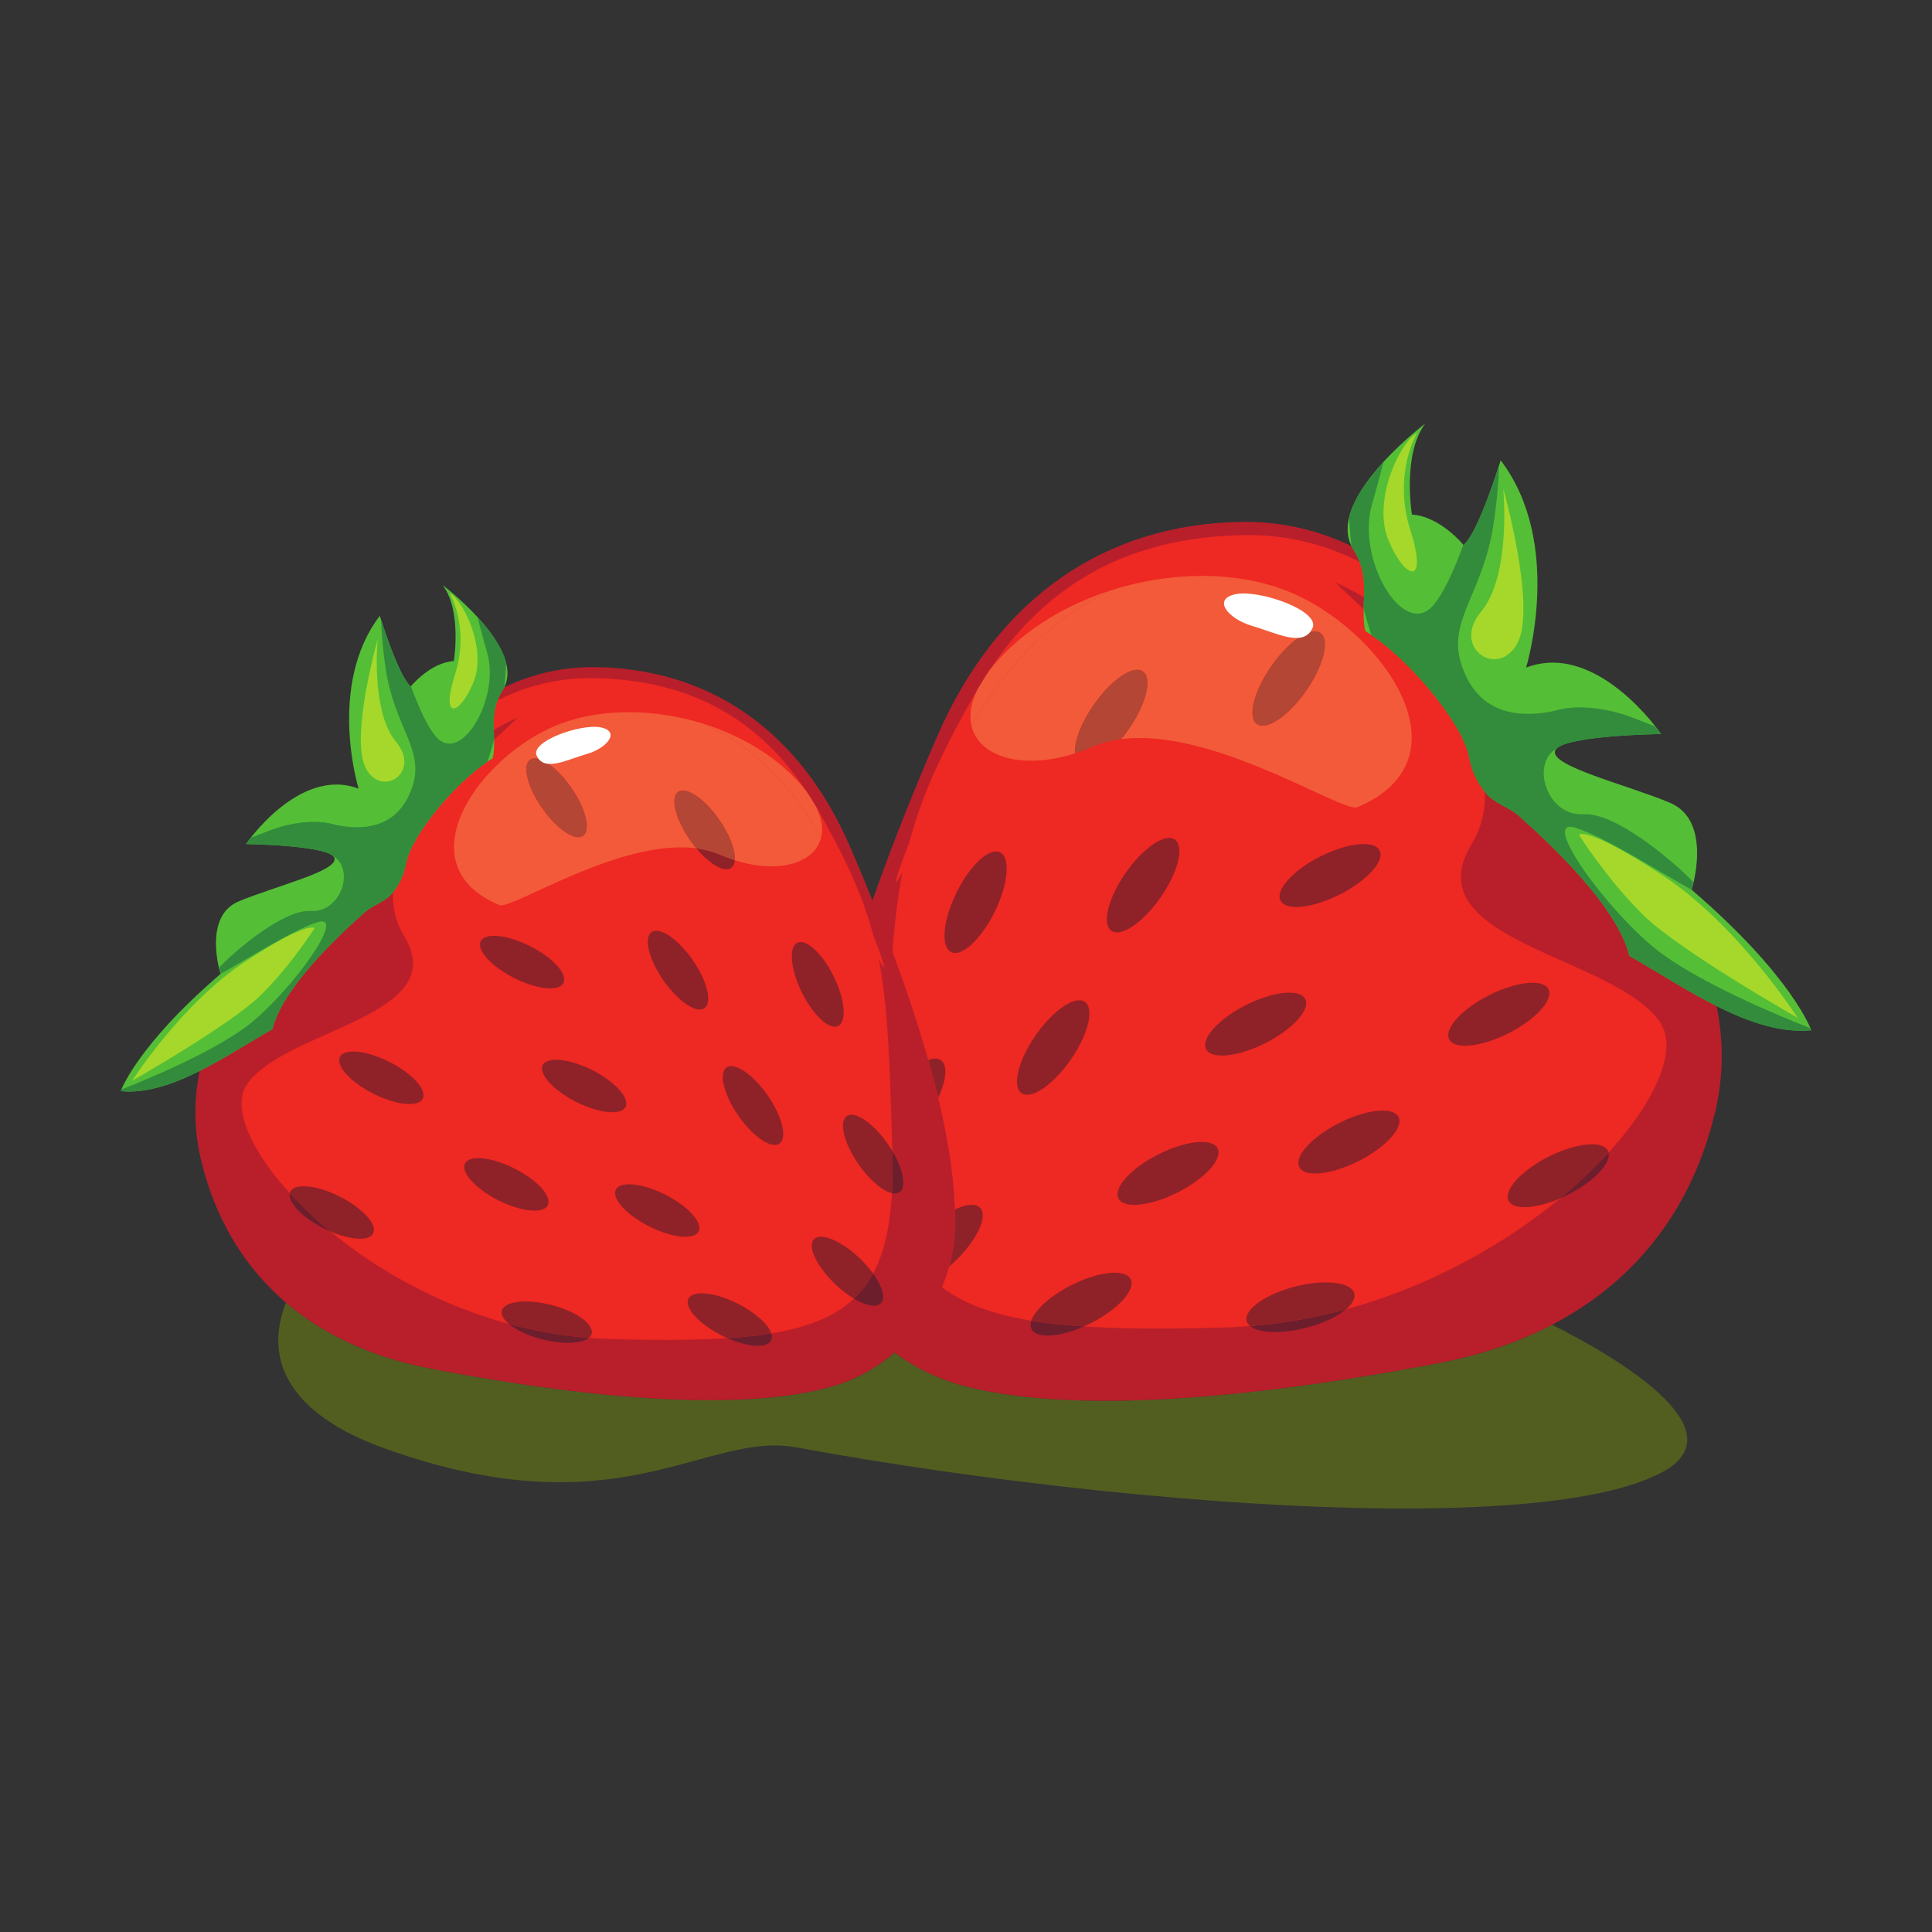 <?xml version="1.0" encoding="UTF-8" standalone="no"?>
<svg
   xmlns:dc="http://purl.org/dc/elements/1.1/"
   xmlns:cc="http://creativecommons.org/ns#"
   xmlns:rdf="http://www.w3.org/1999/02/22-rdf-syntax-ns#"
   xmlns:svg="http://www.w3.org/2000/svg"
   xmlns="http://www.w3.org/2000/svg"
   xmlns:sodipodi="http://sodipodi.sourceforge.net/DTD/sodipodi-0.dtd"
   xmlns:inkscape="http://www.inkscape.org/namespaces/inkscape"
   sodipodi:docname="fresa.svg"
   inkscape:version="1.0 (4035a4fb49, 2020-05-01)"
   id="svg4114"
   version="1.1"
   viewBox="0 0 400 400"
   height="400mm"
   width="400mm">
  <rect x="0" y="0" width="400" height="400" fill="#333333" stroke="none"/>
  <defs
     id="defs4108">
    <clipPath
       clipPathUnits="userSpaceOnUse"
       id="clipPath436">
      <path
         d="m 2976.04,9670.86 c -1.98,0 -3.72,0.48 -5.17,1.49 -2.41,1.68 -3.75,4.64 -4.09,8.53 5.25,1.67 10.6,3.68 16.02,6.03 8.29,3.58 17.15,5.86 26.42,7.07 -11.84,-14.2 -24.67,-23.12 -33.18,-23.12"
         id="path434" />
    </clipPath>
  </defs>
  <sodipodi:namedview
     inkscape:window-maximized="0"
     inkscape:window-y="0"
     inkscape:window-x="90"
     inkscape:window-height="729"
     inkscape:window-width="1260"
     showgrid="false"
     inkscape:document-rotation="0"
     inkscape:current-layer="layer1"
     inkscape:document-units="mm"
     inkscape:cy="755.90551"
     inkscape:cx="755.90551"
     inkscape:zoom="0.35652604"
     inkscape:pageshadow="2"
     inkscape:pageopacity="0.0"
     borderopacity="1.0"
     bordercolor="#666666"
     pagecolor="#ffffff"
     id="base" />
  <g
     id="layer1"
     inkscape:groupmode="layer"
     inkscape:label="Capa 1">
    <path
       d="m 290.851,312.318 c -38.707,0 -88.499,-5.738 -125.984,-12.656 -1.489,-0.274 -2.967,-0.395 -4.456,-0.395 -5.878,0 -11.883,1.902 -18.98,3.805 -7.097,1.902 -15.29,3.805 -25.548,3.805 -9.862,0 -21.633,-1.759 -36.173,-6.967 -19.773,-7.086 -25.211,-18.255 -20.508,-30.219 7.829,6.682 17.934,11.371 30.185,13.709 24.014,4.577 42.94,6.495 57.498,6.495 10.547,0 18.803,-1.006 25.04,-2.738 4.964,-1.379 9.476,-3.859 13.287,-7.129 4.047,3.014 8.649,5.323 13.631,6.706 7.479,2.078 17.377,3.284 30.022,3.284 17.455,0 40.144,-2.3 68.937,-7.787 8.779,-1.675 16.636,-4.357 23.544,-7.953 20.73,10.473 36.638,23.153 22.747,30.552 -10.03,5.341 -29.561,7.488 -53.242,7.488"
       style="fill:#525e20;fill-opacity:1;fill-rule:nonzero;stroke:none;stroke-width:0.225"
       id="path390" />
    <path
       d="m 334.651,171.922 c -3.441,-3.607 -6.745,-6.545 -9.375,-8.734 -3.787,-3.16 -6.886,-7.03 -9.139,-11.405 -0.418,-0.8 -0.847,-1.653 -1.359,-2.542 -1.887,-3.477 -4.377,-7.614 -7.488,-11.906 -10.075,-13.983 -26.693,-29.66 -50.226,-29.283 -28.027,0.422 -50.495,15.468 -63.104,44.573 -19.162,44.321 -26.273,74.381 -26.033,93.063 0.005,0.876 0.032,1.723 0.069,2.549 0.187,3.928 0.99,7.764 2.257,11.412 4.472,12.889 15.153,23.356 28.589,27.086 17.804,4.943 49.312,4.959 98.958,-4.503 30.927,-5.902 50.444,-24.29 57.11,-51.214 l 0.019,-0.038 0.148,-0.595 c 4.676,-19.569 -3.144,-36.737 -12.687,-49.368 -2.522,-3.362 -5.175,-6.421 -7.74,-9.094"
       style="fill:#b81f2b;fill-opacity:1;fill-rule:nonzero;stroke:none;stroke-width:0.225"
       id="path412" />
    <path
       d="m 304.646,174.844 c 12.133,-20.121 -18.72,-44.984 -28.189,-54.264 -16.216,-15.89 -57.103,-7.239 -74.26,22.495 -17.154,29.734 -17.419,41.438 -18.713,84.391 -1.291,42.954 13.851,48.935 70.046,47.378 56.198,-1.554 99.367,-49.081 90.276,-63.012 -9.094,-13.932 -51.293,-16.865 -39.16,-36.988"
       style="fill:#ee2822;fill-opacity:1;fill-rule:nonzero;stroke:none;stroke-width:0.225"
       id="path414" />
    <path
       d="m 325.888,165.917 c -3.778,-3.158 -6.884,-7.034 -9.136,-11.407 -0.413,-0.793 -0.847,-1.649 -1.361,-2.54 -1.882,-3.474 -4.373,-7.614 -7.484,-11.903 -10.078,-13.983 -26.693,-29.66 -50.226,-29.283 -28.025,0.422 -48.095,13.606 -60.706,42.711 -15.524,35.908 -14.679,38.776 -1.078,7.311 12.615,-29.103 32.634,-43.915 60.661,-44.342 23.531,-0.378 40.2,16.932 50.275,30.911 3.113,4.29 5.601,8.431 7.486,11.906 0.514,0.894 0.946,1.747 1.357,2.54 2.257,4.377 5.359,8.249 9.141,11.407 2.634,2.192 13.015,4.097 10.448,1.424 -3.441,-3.607 -6.74,-6.54 -9.377,-8.734"
       style="fill:#ee2822;fill-opacity:1;fill-rule:nonzero;stroke:none;stroke-width:0.225"
       id="path416" />
    <path
       d="m 350.234,184.214 c 0,0 4.528,-14.271 -4.535,-18.03 -9.044,-3.773 -24.786,-7.546 -23.735,-10.747 1.065,-3.214 21.941,-3.474 21.941,-3.474 0,0 -13.206,-19.365 -27.944,-13.743 0,0 7.899,-25.617 -5.262,-42.911 0,0 -4.548,14.949 -7.692,17.534 0,0 -4.77,-5.918 -10.686,-6.307 0,0 -2.051,-12.514 2.778,-18.855 l -0.072,0.068 c -1.321,0.988 -21.006,16.348 -14.819,25.997 3.874,6.048 1.28,11.506 2.446,16.91 8.824,5.255 20.294,19.178 21.509,26.037 l 0.057,0.236 0.013,0.045 c 0.512,2.702 1.725,5.206 3.447,7.254 1.79,2.147 4.716,2.81 6.866,4.732 7.717,6.882 20.335,19.05 22.821,28.937 11.708,6.686 25.303,16.582 37.633,15.398 0,0 -3.836,-11.102 -24.768,-29.078"
       style="fill:#54bf36;fill-opacity:1;fill-rule:nonzero;stroke:none;stroke-width:0.225"
       id="path418" />
    <path
       d="m 306.658,126.613 c -6.316,7.558 3.582,14.073 7.528,6.493 3.946,-7.569 -2.956,-31.917 -2.956,-31.917 0,0 1.75,17.869 -4.573,25.424"
       style="fill:#a5d82b;fill-opacity:1;fill-rule:nonzero;stroke:none;stroke-width:0.225"
       id="path420" />
    <path
       d="m 344.14,181.169 c -15.737,-10.329 -17.249,-8.33 -17.249,-8.33 0,0 5.804,9.181 13.271,16.564 7.474,7.387 32.002,21.314 32.002,21.314 0,0 -12.288,-19.219 -28.025,-29.548"
       style="fill:#a5d82b;fill-opacity:1;fill-rule:nonzero;stroke:none;stroke-width:0.225"
       id="path422" />
    <path
       d="m 293.348,89.692 c -3.477,1.837 -9.325,14.021 -5.848,22.237 3.472,8.218 8.209,9.469 4.505,-2.134 -3.701,-11.609 1.343,-20.103 1.343,-20.103"
       style="fill:#a5d82b;fill-opacity:1;fill-rule:nonzero;stroke:none;stroke-width:0.225"
       id="path424" />
    <path
       d="m 318.519,148.993 c -6.082,5.22 -1.956,11.827 1.979,6.578 3.93,-5.253 22.212,-4.27 22.212,-4.27 -3.643,-3.614 -18.114,-7.531 -24.191,-2.309"
       style="fill:#338c3c;fill-opacity:1;fill-rule:nonzero;stroke:none;stroke-width:0.225"
       id="path426" />
    <path
       d="m 342.651,196.358 c -10.282,-8.317 -23.928,-27.241 -16.535,-25.002 6.226,1.889 18.875,10.037 24.092,12.851 0.045,-0.132 0.211,-0.696 0.407,-1.552 -4.546,-4.743 -16.31,-14.524 -22.763,-14.075 -7.421,0.507 -11.169,-10.372 -5.469,-13.707 3.257,-2.655 21.485,-2.882 21.485,-2.882 0,0 -0.425,-0.622 -1.195,-1.599 -6.051,-2.5 -13.936,-4.878 -19.787,-3.454 -10.944,2.655 -17.795,-0.948 -20.445,-9.786 -2.648,-8.838 4.705,-14.502 6.805,-28.768 0.791,-5.42 1.062,-9.298 1.096,-12.034 -1.069,3.371 -4.714,14.34 -7.373,16.521 l -0.013,-0.019 c -2.066,5.556 -4.355,10.558 -6.507,12.775 -6.12,6.302 -15.594,-9.889 -12.42,-21.067 1.035,-3.632 1.824,-6.603 2.428,-8.964 -3.117,3.389 -6.118,7.463 -7.126,11.369 0.068,2.024 0.234,4.076 0.474,6.14 0.117,0.225 0.227,0.445 0.366,0.665 2.758,4.305 2.241,8.31 2.131,12.211 0.497,1.857 1.047,3.71 1.653,5.565 8.604,5.772 19.021,18.653 20.169,25.173 l 0.064,0.234 0.013,0.045 c 0.514,2.7 1.725,5.206 3.45,7.252 1.79,2.149 4.717,2.81 6.868,4.732 7.713,6.882 20.33,19.05 22.817,28.939 11.708,6.684 25.303,16.58 37.635,15.396 0,0 -0.051,-0.157 -0.182,-0.454 -5.056,-1.976 -23.329,-9.381 -32.135,-16.508"
       style="fill:#338c3c;fill-opacity:1;fill-rule:nonzero;stroke:none;stroke-width:0.225"
       id="path428" />
    <g
       transform="matrix(0.225,0,0,-0.225,-443.736,2330.25)"
       id="g430">
      <g
         id="g432"
         clip-path="url(#clipPath436)">
        <path
           d="m 2966.78,9670.86 h 42.438 v 23.121 H 2966.78 Z"
           style="fill:#8e2228;fill-opacity:1;fill-rule:nonzero;stroke:none"
           id="path438" />
      </g>
    </g>
    <path
       d="m 194.246,227.323 c -0.6,-2.506 -1.285,-5.125 -2.06,-7.859 0.519,-0.195 1.002,-0.299 1.437,-0.299 0.447,0 0.842,0.108 1.168,0.337 1.462,1.013 1.154,4.159 -0.546,7.82"
       style="fill:#8e2228;fill-opacity:1;fill-rule:nonzero;stroke:none;stroke-width:0.225"
       id="path440" />
    <path
       d="m 231.275,193.043 c -0.445,0 -0.838,-0.108 -1.161,-0.335 -2.012,-1.392 -0.696,-6.747 2.929,-11.966 3.034,-4.368 6.733,-7.25 9.029,-7.25 0.442,0 0.835,0.108 1.159,0.332 2.006,1.397 0.698,6.745 -2.929,11.962 -3.037,4.371 -6.729,7.257 -9.026,7.257"
       style="fill:#8e2228;fill-opacity:1;fill-rule:nonzero;stroke:none;stroke-width:0.225"
       id="path442" />
    <path
       d="m 212.661,226.654 c -0.445,0 -0.838,-0.108 -1.161,-0.337 -2.015,-1.395 -0.708,-6.742 2.922,-11.969 3.041,-4.368 6.74,-7.252 9.038,-7.252 0.442,0 0.833,0.108 1.157,0.332 1.999,1.392 0.696,6.756 -2.931,11.971 -3.039,4.366 -6.733,7.254 -9.024,7.254"
       style="fill:#8e2228;fill-opacity:1;fill-rule:nonzero;stroke:none;stroke-width:0.225"
       id="path444" />
    <path
       d="m 197.763,197.306 c -0.299,0 -0.577,-0.064 -0.831,-0.187 -2.201,-1.076 -1.716,-6.558 1.085,-12.272 2.477,-5.042 5.932,-8.562 8.211,-8.562 0.297,0 0.57,0.057 0.822,0.182 2.185,1.078 1.709,6.574 -1.094,12.276 -2.473,5.04 -5.92,8.562 -8.193,8.562"
       style="fill:#8e2228;fill-opacity:1;fill-rule:nonzero;stroke:none;stroke-width:0.225"
       id="path446" />
    <path
       d="m 268.409,187.785 c -1.649,0 -2.848,-0.435 -3.299,-1.341 -1.096,-2.179 2.594,-6.271 8.267,-9.128 3.335,-1.684 6.608,-2.565 8.961,-2.565 1.646,0 2.843,0.431 3.299,1.323 1.096,2.19 -2.607,6.275 -8.281,9.139 -3.326,1.684 -6.594,2.572 -8.948,2.572"
       style="fill:#8e2228;fill-opacity:1;fill-rule:nonzero;stroke:none;stroke-width:0.225"
       id="path448" />
    <path
       d="m 252.998,218.544 c -1.644,0 -2.841,-0.434 -3.295,-1.327 -1.101,-2.19 2.612,-6.28 8.272,-9.134 3.335,-1.684 6.61,-2.567 8.966,-2.567 1.648,0 2.848,0.431 3.304,1.33 1.083,2.183 -2.605,6.268 -8.29,9.128 -3.331,1.684 -6.603,2.572 -8.957,2.572"
       style="fill:#8e2228;fill-opacity:1;fill-rule:nonzero;stroke:none;stroke-width:0.225"
       id="path450" />
    <path
       d="m 303.341,216.504 c -1.646,0 -2.841,-0.434 -3.297,-1.33 -1.098,-2.188 2.612,-6.275 8.274,-9.132 3.335,-1.684 6.61,-2.567 8.966,-2.567 1.649,0 2.848,0.434 3.304,1.33 1.082,2.183 -2.605,6.266 -8.288,9.13 -3.333,1.682 -6.605,2.569 -8.959,2.569"
       style="fill:#8e2228;fill-opacity:1;fill-rule:nonzero;stroke:none;stroke-width:0.225"
       id="path452" />
    <path
       d="m 322.959,248.141 c 3.796,-3.131 7.178,-6.345 10.078,-9.523 0.532,2.253 -3.059,6.046 -8.425,8.75 -0.553,0.278 -1.105,0.537 -1.653,0.773"
       style="fill:#6d1e2d;fill-opacity:1;fill-rule:nonzero;stroke:none;stroke-width:0.225"
       id="path454" />
    <path
       d="m 315.651,249.935 c -1.644,0 -2.839,-0.431 -3.293,-1.325 -1.101,-2.19 2.612,-6.28 8.272,-9.136 3.337,-1.682 6.61,-2.565 8.966,-2.565 1.649,0 2.85,0.431 3.306,1.33 0.057,0.121 0.106,0.247 0.135,0.379 -2.9,3.178 -6.282,6.392 -10.078,9.523 -2.742,1.179 -5.345,1.795 -7.308,1.795"
       style="fill:#8e2228;fill-opacity:1;fill-rule:nonzero;stroke:none;stroke-width:0.225"
       id="path456" />
    <path
       d="m 272.306,242.961 c -1.649,0 -2.846,-0.435 -3.299,-1.334 -1.101,-2.192 2.605,-6.273 8.274,-9.128 3.333,-1.687 6.603,-2.572 8.959,-2.572 1.651,0 2.852,0.435 3.306,1.332 1.092,2.181 -2.612,6.271 -8.272,9.132 -3.337,1.685 -6.612,2.569 -8.968,2.569"
       style="fill:#8e2228;fill-opacity:1;fill-rule:nonzero;stroke:none;stroke-width:0.225"
       id="path458" />
    <path
       d="m 216.87,276.529 c -1.653,0 -2.852,-0.438 -3.302,-1.341 -0.251,-0.497 -0.254,-1.089 -0.038,-1.747 3.299,0.541 6.918,0.93 10.877,1.188 -2.825,1.249 -5.518,1.9 -7.535,1.9"
       style="fill:#6d1e2d;fill-opacity:1;fill-rule:nonzero;stroke:none;stroke-width:0.225"
       id="path460" />
    <path
       d="m 224.405,274.629 c -3.96,-0.258 -7.578,-0.647 -10.877,-1.188 0.723,-2.228 3.928,-5.168 8.315,-7.38 3.319,-1.678 6.583,-2.558 8.934,-2.558 1.655,0 2.859,0.435 3.315,1.336 1.092,2.17 -2.61,6.259 -8.272,9.121 -0.474,0.241 -0.946,0.463 -1.415,0.669"
       style="fill:#8e2228;fill-opacity:1;fill-rule:nonzero;stroke:none;stroke-width:0.225"
       id="path462" />
    <path
       d="m 196.483,262.27 c 0.647,-2.34 1.053,-4.759 1.17,-7.223 0.032,-0.69 0.057,-1.397 0.057,-2.127 0.006,-0.809 0.005,-1.642 -0.019,-2.504 1.325,-0.626 2.527,-0.966 3.492,-0.966 0.741,0 1.343,0.2 1.747,0.625 1.673,1.761 -0.681,6.749 -5.269,11.129 -0.391,0.375 -0.784,0.73 -1.179,1.067"
       style="fill:#8e2228;fill-opacity:1;fill-rule:nonzero;stroke:none;stroke-width:0.225"
       id="path464" />
    <path
       d="m 234.857,249.454 c -1.644,0 -2.839,-0.434 -3.288,-1.332 -1.101,-2.179 2.596,-6.271 8.279,-9.132 3.329,-1.682 6.594,-2.565 8.948,-2.565 1.646,0 2.843,0.434 3.299,1.327 1.094,2.188 -2.603,6.273 -8.276,9.132 -3.333,1.682 -6.608,2.569 -8.961,2.569"
       style="fill:#8e2228;fill-opacity:1;fill-rule:nonzero;stroke:none;stroke-width:0.225"
       id="path466" />
    <path
       d="m 263.996,275.795 c -2.325,0 -4.184,-0.427 -5.166,-1.233 6.848,-0.544 13.485,-1.754 19.82,-3.477 -1.788,1.509 -4.773,2.944 -8.308,3.847 -2.28,0.582 -4.467,0.862 -6.347,0.862"
       style="fill:#6d1e2d;fill-opacity:1;fill-rule:nonzero;stroke:none;stroke-width:0.225"
       id="path468" />
    <path
       d="m 258.831,274.562 c -0.369,-0.301 -0.616,-0.656 -0.716,-1.062 -0.606,-2.365 3.885,-5.561 10.051,-7.133 2.273,-0.582 4.454,-0.858 6.331,-0.858 3.196,0 5.509,0.804 5.896,2.291 0.254,1.008 -0.416,2.167 -1.741,3.286 -6.336,1.723 -12.973,2.933 -19.82,3.477"
       style="fill:#8e2228;fill-opacity:1;fill-rule:nonzero;stroke:none;stroke-width:0.225"
       id="path470" />
    <path
       d="m 202.289,142.914 c 0.611,-1.278 1.433,-2.616 2.486,-4.009 -0.851,1.291 -1.68,2.626 -2.486,4.009"
       style="fill:#d31c33;fill-opacity:1;fill-rule:nonzero;stroke:none;stroke-width:0.225"
       id="path472" />
    <path
       d="m 280.641,167.186 c -2.111,0 -8.788,-3.596 -17.184,-7.194 -8.395,-3.596 -18.511,-7.191 -27.499,-7.191 -1.307,0 -2.59,0.074 -3.841,0.238 0.535,-0.642 1.06,-1.33 1.568,-2.062 3.634,-5.22 4.955,-10.576 2.938,-11.966 -0.323,-0.227 -0.716,-0.337 -1.161,-0.337 -2.295,0 -5.997,2.895 -9.024,7.261 -2.65,3.805 -4.065,7.686 -3.852,10.046 -3.254,1.042 -6.334,1.525 -9.096,1.525 -6.545,0 -11.306,-2.722 -12.357,-7.221 7.553,-13.217 17.128,-22.569 28.809,-28.043 6.158,-1.974 12.64,-3.01 18.938,-3.01 7.086,0 13.934,1.312 19.8,4.067 18.614,8.741 35.502,34.026 12.373,43.818 -0.108,0.045 -0.245,0.068 -0.411,0.068 m -8.434,-36.488 c -2.298,0 -5.997,2.895 -9.024,7.263 -3.632,5.211 -4.941,10.56 -2.933,11.96 0.323,0.227 0.716,0.335 1.161,0.335 2.295,0 5.992,-2.888 9.02,-7.252 3.634,-5.222 4.955,-10.576 2.94,-11.969 -0.326,-0.227 -0.719,-0.337 -1.163,-0.337"
       style="fill:#f25a39;fill-opacity:1;fill-rule:nonzero;stroke:none;stroke-width:0.225"
       id="path474" />
    <path
       d="m 201.132,150.285 c -0.49,-2.1 -0.171,-4.591 1.157,-7.371 0.806,-1.383 1.635,-2.718 2.486,-4.009 0.616,-0.811 1.307,-1.639 2.082,-2.482 5.972,-6.506 14.185,-11.326 23.084,-14.181 -11.681,5.473 -21.256,14.825 -28.809,28.043"
       style="fill:#f25a39;fill-opacity:1;fill-rule:nonzero;stroke:none;stroke-width:0.225"
       id="path476" />
    <path
       d="m 222.586,155.981 c -0.213,-2.36 1.202,-6.241 3.852,-10.046 3.028,-4.366 6.729,-7.261 9.024,-7.261 0.445,0 0.838,0.11 1.161,0.337 2.017,1.39 0.696,6.747 -2.938,11.966 -0.507,0.732 -1.033,1.419 -1.568,2.062 -2.082,0.272 -4.072,0.784 -5.934,1.588 -1.217,0.528 -2.419,0.979 -3.598,1.354"
       style="fill:#b34634;fill-opacity:1;fill-rule:nonzero;stroke:none;stroke-width:0.225"
       id="path478" />
    <path
       d="m 261.411,150.256 c -0.445,0 -0.838,-0.108 -1.161,-0.335 -2.008,-1.399 -0.698,-6.749 2.933,-11.96 3.027,-4.368 6.727,-7.263 9.024,-7.263 0.445,0 0.838,0.11 1.163,0.337 2.015,1.392 0.694,6.747 -2.94,11.969 -3.027,4.364 -6.724,7.252 -9.02,7.252"
       style="fill:#b34634;fill-opacity:1;fill-rule:nonzero;stroke:none;stroke-width:0.225"
       id="path480" />
    <path
       d="m 255.828,123.015 c -4.905,1.006 -1.61,5.107 3.47,6.59 5.087,1.485 10.551,4.496 12.445,0.449 1.68,-3.598 -11.005,-8.041 -15.915,-7.039"
       style="fill:#ffffff;fill-opacity:1;fill-rule:nonzero;stroke:none;stroke-width:0.225"
       id="path482" />
    <path
       d="m 123.364,138.123 c -19.627,-0.315 -33.487,12.761 -41.889,24.425 -2.596,3.578 -4.674,7.03 -6.246,9.929 -0.429,0.741 -0.786,1.453 -1.134,2.12 -1.88,3.65 -4.465,6.875 -7.623,9.514 -2.192,1.826 -4.95,4.276 -7.82,7.284 -2.138,2.228 -4.35,4.779 -6.453,7.585 -7.96,10.536 -14.484,24.856 -10.583,41.177 l 0.124,0.497 0.013,0.032 c 5.561,22.457 21.84,37.795 47.632,42.716 41.408,7.892 67.69,7.879 82.538,3.757 11.205,-3.113 20.115,-11.843 23.843,-22.594 1.06,-3.039 1.729,-6.239 1.884,-9.516 0.032,-0.689 0.057,-1.397 0.057,-2.127 0.2,-15.582 -5.732,-40.654 -21.712,-77.62 -10.52,-24.276 -29.258,-36.824 -52.636,-37.177"
       style="fill:#b81f2b;fill-opacity:1;fill-rule:nonzero;stroke:none;stroke-width:0.225"
       id="path484" />
    <path
       d="m 169.128,167.336 c -14.309,-24.802 -48.411,-32.018 -61.936,-18.763 -7.899,7.737 -33.628,28.476 -23.511,45.26 10.118,16.782 -25.078,19.23 -32.663,30.85 -7.582,11.621 28.422,51.259 75.295,52.555 46.873,1.298 59.502,-3.69 58.424,-39.517 -1.078,-35.827 -1.3,-45.584 -15.609,-70.386"
       style="fill:#ee2822;fill-opacity:1;fill-rule:nonzero;stroke:none;stroke-width:0.225"
       id="path486" />
    <path
       d="m 122.85,140.4 c -19.627,-0.315 -33.483,12.761 -41.889,24.425 -2.596,3.578 -4.672,7.03 -6.244,9.929 -0.429,0.743 -0.788,1.455 -1.132,2.118 -1.88,3.647 -4.469,6.879 -7.623,9.514 -2.199,1.83 -4.95,4.276 -7.82,7.284 -2.14,2.23 6.518,0.642 8.714,-1.188 3.156,-2.632 5.743,-5.86 7.623,-9.512 0.346,-0.663 0.703,-1.372 1.132,-2.12 1.572,-2.897 3.65,-6.351 6.246,-9.929 8.402,-11.661 22.307,-26.096 41.932,-25.781 23.376,0.355 40.072,12.708 50.594,36.984 11.344,26.244 12.049,23.85 -0.898,-6.1 -10.518,-24.274 -27.257,-35.27 -50.635,-35.623"
       style="fill:#ee2822;fill-opacity:1;fill-rule:nonzero;stroke:none;stroke-width:0.225"
       id="path488" />
    <path
       d="m 91.703,121.189 -0.057,-0.051 c 4.027,5.285 2.316,15.724 2.316,15.724 -4.934,0.323 -8.912,5.26 -8.912,5.26 -2.623,-2.156 -6.417,-14.623 -6.417,-14.623 -10.978,14.426 -4.389,35.789 -4.389,35.789 -12.292,-4.69 -23.308,11.463 -23.308,11.463 0,0 17.413,0.218 18.302,2.895 0.878,2.67 -12.254,5.819 -19.798,8.966 -7.56,3.138 -3.782,15.039 -3.782,15.039 C 28.2,216.644 25,225.904 25,225.904 c 10.284,0.986 21.624,-7.268 31.389,-12.845 2.073,-8.245 12.597,-18.396 19.032,-24.133 1.792,-1.606 4.234,-2.158 5.727,-3.948 1.437,-1.709 2.448,-3.8 2.875,-6.053 l 0.013,-0.032 0.051,-0.195 c 1.008,-5.723 10.578,-17.334 17.941,-21.716 0.97,-4.508 -1.195,-9.062 2.037,-14.107 5.161,-8.047 -11.257,-20.858 -12.359,-21.682"
       style="fill:#54bf36;fill-opacity:1;fill-rule:nonzero;stroke:none;stroke-width:0.225"
       id="path490" />
    <path
       d="m 78.187,132.398 c 0,0 -5.754,20.31 -2.464,26.623 3.293,6.32 11.546,0.887 6.277,-5.417 -5.271,-6.302 -3.814,-21.206 -3.814,-21.206"
       style="fill:#a5d82b;fill-opacity:1;fill-rule:nonzero;stroke:none;stroke-width:0.225"
       id="path492" />
    <path
       d="m 50.739,199.107 c -13.128,8.615 -23.376,24.645 -23.376,24.645 0,0 20.458,-11.616 26.693,-17.777 6.23,-6.158 11.068,-13.817 11.068,-13.817 0,0 -1.26,-1.664 -14.385,6.949"
       style="fill:#a5d82b;fill-opacity:1;fill-rule:nonzero;stroke:none;stroke-width:0.225"
       id="path494" />
    <path
       d="m 93.102,122.81 c 0,0 4.207,7.084 1.121,16.766 -3.09,9.68 0.86,8.636 3.76,1.779 2.897,-6.85 -1.981,-17.013 -4.88,-18.545"
       style="fill:#a5d82b;fill-opacity:1;fill-rule:nonzero;stroke:none;stroke-width:0.225"
       id="path496" />
    <path
       d="m 72.112,172.27 c -5.071,-4.353 -17.141,-1.087 -20.18,1.925 0,0 15.248,-0.818 18.527,3.562 3.281,4.377 6.724,-1.132 1.653,-5.487"
       style="fill:#338c3c;fill-opacity:1;fill-rule:nonzero;stroke:none;stroke-width:0.225"
       id="path498" />
    <path
       d="m 100.876,135.212 c 2.648,9.323 -5.255,22.828 -10.358,17.572 -1.797,-1.848 -3.706,-6.024 -5.428,-10.657 l -0.013,0.013 c -2.217,-1.819 -5.258,-10.969 -6.152,-13.779 0.032,2.282 0.256,5.518 0.916,10.037 1.75,11.899 7.883,16.622 5.676,23.993 -2.21,7.371 -7.924,10.374 -17.053,8.162 -4.878,-1.188 -11.454,0.797 -16.503,2.879 -0.642,0.815 -0.995,1.334 -0.995,1.334 0,0 15.203,0.191 17.918,2.405 4.757,2.783 1.628,11.856 -4.561,11.432 -5.381,-0.373 -15.192,7.782 -18.983,11.74 0.162,0.714 0.303,1.184 0.337,1.294 4.353,-2.347 14.902,-9.143 20.097,-10.718 6.165,-1.869 -5.217,13.916 -13.792,20.854 -7.344,5.945 -22.585,12.119 -26.803,13.768 -0.11,0.25 -0.153,0.379 -0.153,0.379 10.289,0.988 21.626,-7.266 31.392,-12.842 2.073,-8.247 12.597,-18.397 19.03,-24.135 1.795,-1.606 4.236,-2.156 5.729,-3.948 1.437,-1.709 2.448,-3.798 2.877,-6.048 l 0.006,-0.038 0.051,-0.197 c 0.959,-5.437 9.646,-16.182 16.822,-20.995 0.505,-1.548 0.966,-3.093 1.379,-4.64 -0.092,-3.254 -0.521,-6.596 1.777,-10.188 l 0.306,-0.553 c 0.202,-1.725 0.339,-3.434 0.395,-5.121 -0.84,-3.259 -3.342,-6.657 -5.943,-9.485 0.505,1.967 1.163,4.447 2.026,7.477"
       style="fill:#338c3c;fill-opacity:1;fill-rule:nonzero;stroke:none;stroke-width:0.225"
       id="path500" />
    <path
       d="m 150.39,179.976 c -1.595,0 -4,-1.671 -6.217,-4.33 1.736,0.225 3.398,0.654 4.95,1.325 1.015,0.438 2.017,0.813 3.001,1.127 -0.065,0.728 -0.315,1.285 -0.768,1.597 -0.269,0.191 -0.595,0.281 -0.966,0.281"
       style="fill:#8e2228;fill-opacity:1;fill-rule:nonzero;stroke:none;stroke-width:0.225"
       id="path502" />
    <path
       d="m 185.28,247.103 c -0.195,0 -0.402,-0.025 -0.62,-0.074 0.148,-2.677 0.175,-5.579 0.092,-8.721 2.284,3.845 2.985,7.483 1.498,8.514 -0.272,0.188 -0.6,0.281 -0.97,0.281"
       style="fill:#6d1e2d;fill-opacity:1;fill-rule:nonzero;stroke:none;stroke-width:0.225"
       id="path504" />
    <path
       d="m 184.661,247.029 c -1.918,-0.429 -4.633,-2.697 -6.9,-5.974 -3.032,-4.35 -4.121,-8.82 -2.457,-9.974 0.274,-0.191 0.602,-0.281 0.975,-0.281 1.918,0 4.995,2.401 7.528,6.042 0.341,0.49 0.656,0.981 0.946,1.467 0.083,3.142 0.057,6.044 -0.092,8.721"
       style="fill:#8e2228;fill-opacity:1;fill-rule:nonzero;stroke:none;stroke-width:0.225"
       id="path506" />
    <path
       d="m 144.876,209.012 c -1.916,0 -4.997,-2.41 -7.528,-6.053 -3.025,-4.353 -4.115,-8.811 -2.444,-9.976 0.272,-0.188 0.597,-0.278 0.968,-0.278 1.914,0 5,2.405 7.528,6.046 3.025,4.357 4.121,8.82 2.446,9.981 -0.272,0.191 -0.6,0.281 -0.97,0.281"
       style="fill:#8e2228;fill-opacity:1;fill-rule:nonzero;stroke:none;stroke-width:0.225"
       id="path508" />
    <path
       d="m 160.402,237.043 c -1.911,0 -4.993,-2.408 -7.526,-6.048 -3.027,-4.35 -4.112,-8.822 -2.446,-9.985 0.272,-0.188 0.597,-0.276 0.966,-0.276 1.916,0 5.002,2.405 7.537,6.048 3.028,4.359 4.117,8.818 2.437,9.983 -0.269,0.188 -0.597,0.278 -0.968,0.278"
       style="fill:#8e2228;fill-opacity:1;fill-rule:nonzero;stroke:none;stroke-width:0.225"
       id="path510" />
    <path
       d="m 172.827,212.567 c -1.896,0 -4.77,-2.938 -6.834,-7.142 -2.336,-4.755 -2.733,-9.339 -0.912,-10.239 0.211,-0.101 0.441,-0.15 0.687,-0.15 1.9,0 4.782,2.933 6.848,7.14 2.336,4.768 2.74,9.339 0.905,10.235 -0.213,0.106 -0.444,0.157 -0.694,0.157"
       style="fill:#8e2228;fill-opacity:1;fill-rule:nonzero;stroke:none;stroke-width:0.225"
       id="path512" />
    <path
       d="m 113.902,204.625 c -1.961,0 -4.687,-0.739 -7.463,-2.145 -4.73,-2.387 -7.818,-5.797 -6.904,-7.62 0.379,-0.746 1.379,-1.105 2.751,-1.105 1.963,0 4.692,0.737 7.472,2.14 4.734,2.383 7.809,5.795 6.895,7.611 -0.375,0.755 -1.375,1.119 -2.751,1.119"
       style="fill:#8e2228;fill-opacity:1;fill-rule:nonzero;stroke:none;stroke-width:0.225"
       id="path514" />
    <path
       d="m 126.758,230.279 c -1.963,0 -4.694,-0.739 -7.472,-2.143 -4.739,-2.385 -7.816,-5.792 -6.913,-7.614 0.379,-0.748 1.379,-1.11 2.756,-1.11 1.965,0 4.696,0.739 7.479,2.14 4.721,2.383 7.816,5.792 6.897,7.618 -0.378,0.746 -1.375,1.107 -2.747,1.107"
       style="fill:#8e2228;fill-opacity:1;fill-rule:nonzero;stroke:none;stroke-width:0.225"
       id="path516" />
    <path
       d="m 84.768,228.578 c -1.963,0 -4.692,-0.739 -7.47,-2.143 -4.741,-2.387 -7.818,-5.792 -6.913,-7.616 0.379,-0.746 1.381,-1.107 2.756,-1.107 1.965,0 4.696,0.737 7.477,2.14 4.723,2.383 7.818,5.792 6.902,7.618 -0.379,0.748 -1.377,1.107 -2.751,1.107"
       style="fill:#8e2228;fill-opacity:1;fill-rule:nonzero;stroke:none;stroke-width:0.225"
       id="path518" />
    <path
       d="m 68.406,254.966 c -0.456,-0.197 -0.916,-0.411 -1.381,-0.645 -4.472,-2.255 -7.465,-5.417 -7.025,-7.297 2.421,2.65 5.24,5.33 8.407,7.942"
       style="fill:#6d1e2d;fill-opacity:1;fill-rule:nonzero;stroke:none;stroke-width:0.225"
       id="path520" />
    <path
       d="m 74.502,256.464 c -1.637,0 -3.809,-0.514 -6.095,-1.498 -3.167,-2.612 -5.985,-5.291 -8.407,-7.942 0.025,-0.11 0.065,-0.218 0.115,-0.319 0.379,-0.748 1.381,-1.109 2.756,-1.109 1.965,0 4.696,0.739 7.477,2.143 4.723,2.383 7.818,5.792 6.902,7.618 -0.379,0.746 -1.377,1.107 -2.747,1.107"
       style="fill:#8e2228;fill-opacity:1;fill-rule:nonzero;stroke:none;stroke-width:0.225"
       id="path522" />
    <path
       d="m 110.652,250.645 c -1.963,0 -4.694,-0.739 -7.479,-2.14 -4.721,-2.387 -7.811,-5.799 -6.9,-7.618 0.379,-0.746 1.381,-1.109 2.758,-1.109 1.965,0 4.694,0.737 7.474,2.145 4.728,2.378 7.818,5.783 6.897,7.612 -0.378,0.75 -1.375,1.112 -2.751,1.112"
       style="fill:#8e2228;fill-opacity:1;fill-rule:nonzero;stroke:none;stroke-width:0.225"
       id="path524" />
    <path
       d="m 156.892,278.643 c -1.682,0 -3.928,-0.541 -6.284,-1.583 3.302,-0.216 6.32,-0.539 9.071,-0.99 0.178,0.548 0.175,1.044 -0.032,1.458 -0.375,0.752 -1.377,1.116 -2.754,1.116"
       style="fill:#6d1e2d;fill-opacity:1;fill-rule:nonzero;stroke:none;stroke-width:0.225"
       id="path526" />
    <path
       d="m 150.608,277.059 c -0.391,-0.173 -0.786,-0.359 -1.181,-0.559 -4.723,-2.385 -7.809,-5.797 -6.9,-7.607 0.382,-0.752 1.386,-1.116 2.765,-1.116 1.963,0 4.683,0.737 7.452,2.134 3.659,1.848 6.331,4.301 6.935,6.158 -2.751,0.451 -5.77,0.775 -9.071,0.99"
       style="fill:#8e2228;fill-opacity:1;fill-rule:nonzero;stroke:none;stroke-width:0.225"
       id="path528" />
    <path
       d="m 180.934,270.333 c -1.089,0 -2.549,-0.523 -4.13,-1.464 1.577,-1.489 2.89,-3.209 3.966,-5.199 1.907,2.646 2.632,5.083 1.622,6.138 -0.337,0.357 -0.838,0.525 -1.458,0.525"
       style="fill:#6d1e2d;fill-opacity:1;fill-rule:nonzero;stroke:none;stroke-width:0.225"
       id="path530" />
    <path
       d="m 176.804,268.868 c -1.262,-0.752 -2.601,-1.772 -3.892,-3.007 -3.827,-3.652 -5.792,-7.814 -4.395,-9.28 0.337,-0.355 0.84,-0.523 1.458,-0.523 1.965,0 5.119,1.687 8.025,4.46 1.085,1.035 2.019,2.109 2.772,3.151 -1.076,1.99 -2.39,3.71 -3.966,5.199"
       style="fill:#8e2228;fill-opacity:1;fill-rule:nonzero;stroke:none;stroke-width:0.225"
       id="path532" />
    <path
       d="m 141.889,256.062 c -1.963,0 -4.694,-0.741 -7.474,-2.143 -4.732,-2.387 -7.816,-5.792 -6.904,-7.616 0.382,-0.748 1.381,-1.109 2.754,-1.109 1.963,0 4.687,0.737 7.463,2.14 4.739,2.387 7.823,5.801 6.904,7.616 -0.375,0.75 -1.372,1.112 -2.742,1.112"
       style="fill:#8e2228;fill-opacity:1;fill-rule:nonzero;stroke:none;stroke-width:0.225"
       id="path534" />
    <path
       d="m 117.585,278.03 c -1.568,0 -3.394,-0.231 -5.294,-0.719 -2.949,-0.75 -5.437,-1.949 -6.929,-3.207 5.285,1.437 10.819,2.446 16.53,2.899 -0.82,0.672 -2.367,1.026 -4.308,1.026"
       style="fill:#6d1e2d;fill-opacity:1;fill-rule:nonzero;stroke:none;stroke-width:0.225"
       id="path536" />
    <path
       d="m 121.893,277.003 c -5.711,-0.454 -11.245,-1.462 -16.53,-2.899 -1.107,-0.932 -1.664,-1.898 -1.453,-2.74 0.323,-1.24 2.253,-1.914 4.916,-1.914 1.565,0 3.385,0.234 5.282,0.719 5.141,1.309 8.887,3.978 8.382,5.947 -0.085,0.339 -0.29,0.635 -0.597,0.887"
       style="fill:#8e2228;fill-opacity:1;fill-rule:nonzero;stroke:none;stroke-width:0.225"
       id="path538" />
    <path
       d="m 169.053,167.199 c -0.672,-1.152 -1.363,-2.266 -2.073,-3.34 0.878,1.159 1.563,2.275 2.073,3.34"
       style="fill:#d31c33;fill-opacity:1;fill-rule:nonzero;stroke:none;stroke-width:0.225"
       id="path540" />
    <path
       d="m 103.703,187.444 c -0.139,0 -0.254,-0.019 -0.344,-0.057 -19.293,-8.166 -5.206,-29.256 10.318,-36.548 4.896,-2.298 10.605,-3.391 16.517,-3.391 5.251,0 10.662,0.865 15.8,2.513 9.741,4.566 17.723,12.364 24.023,23.389 -0.876,3.751 -4.847,6.021 -10.309,6.021 -2.302,0 -4.871,-0.407 -7.585,-1.273 0.178,-1.97 -1.002,-5.206 -3.214,-8.38 -2.524,-3.641 -5.61,-6.055 -7.526,-6.055 -0.371,0 -0.698,0.09 -0.968,0.281 -1.682,1.161 -0.582,5.626 2.45,9.981 0.422,0.609 0.86,1.184 1.307,1.72 -1.044,-0.137 -2.113,-0.2 -3.203,-0.2 -7.499,0 -15.935,2.998 -22.936,5.999 -7.003,3.001 -12.573,5.999 -14.331,5.999 m 7.032,-30.433 c -0.371,0 -0.699,0.092 -0.968,0.281 -1.682,1.161 -0.582,5.628 2.45,9.981 2.527,3.641 5.61,6.051 7.524,6.051 0.371,0 0.698,-0.09 0.968,-0.278 1.673,-1.168 0.582,-5.633 -2.448,-9.976 -2.522,-3.643 -5.608,-6.057 -7.526,-6.057"
       style="fill:#f25a39;fill-opacity:1;fill-rule:nonzero;stroke:none;stroke-width:0.225"
       id="path542" />
    <path
       d="m 170.017,173.351 c -6.3,-11.025 -14.282,-18.823 -24.023,-23.389 7.418,2.381 14.268,6.401 19.248,11.823 0.647,0.708 1.226,1.397 1.738,2.075 0.71,1.074 1.401,2.188 2.073,3.34 1.105,2.32 1.372,4.398 0.964,6.152"
       style="fill:#f25a39;fill-opacity:1;fill-rule:nonzero;stroke:none;stroke-width:0.225"
       id="path544" />
    <path
       d="m 152.124,178.099 c -0.984,-0.315 -1.985,-0.689 -3.001,-1.127 -1.552,-0.672 -3.214,-1.101 -4.95,-1.325 -0.447,-0.537 -0.885,-1.112 -1.307,-1.72 -3.032,-4.355 -4.133,-8.82 -2.45,-9.981 0.269,-0.191 0.597,-0.281 0.968,-0.281 1.916,0 5.002,2.414 7.526,6.055 2.212,3.174 3.391,6.41 3.214,8.38"
       style="fill:#b34634;fill-opacity:1;fill-rule:nonzero;stroke:none;stroke-width:0.225"
       id="path546" />
    <path
       d="m 119.742,173.324 c -1.913,0 -4.997,-2.41 -7.524,-6.051 -3.032,-4.353 -4.133,-8.82 -2.45,-9.981 0.269,-0.188 0.597,-0.281 0.968,-0.281 1.918,0 5.004,2.414 7.526,6.057 3.03,4.344 4.121,8.809 2.448,9.976 -0.269,0.188 -0.597,0.278 -0.968,0.278"
       style="fill:#b34634;fill-opacity:1;fill-rule:nonzero;stroke:none;stroke-width:0.225"
       id="path548" />
    <path
       d="m 124.397,150.604 c -4.094,-0.838 -14.675,2.87 -13.274,5.871 1.579,3.373 6.136,0.862 10.379,-0.375 4.238,-1.238 6.987,-4.658 2.895,-5.496"
       style="fill:#ffffff;fill-opacity:1;fill-rule:nonzero;stroke:none;stroke-width:0.225"
       id="path550" />
  </g>
</svg>
